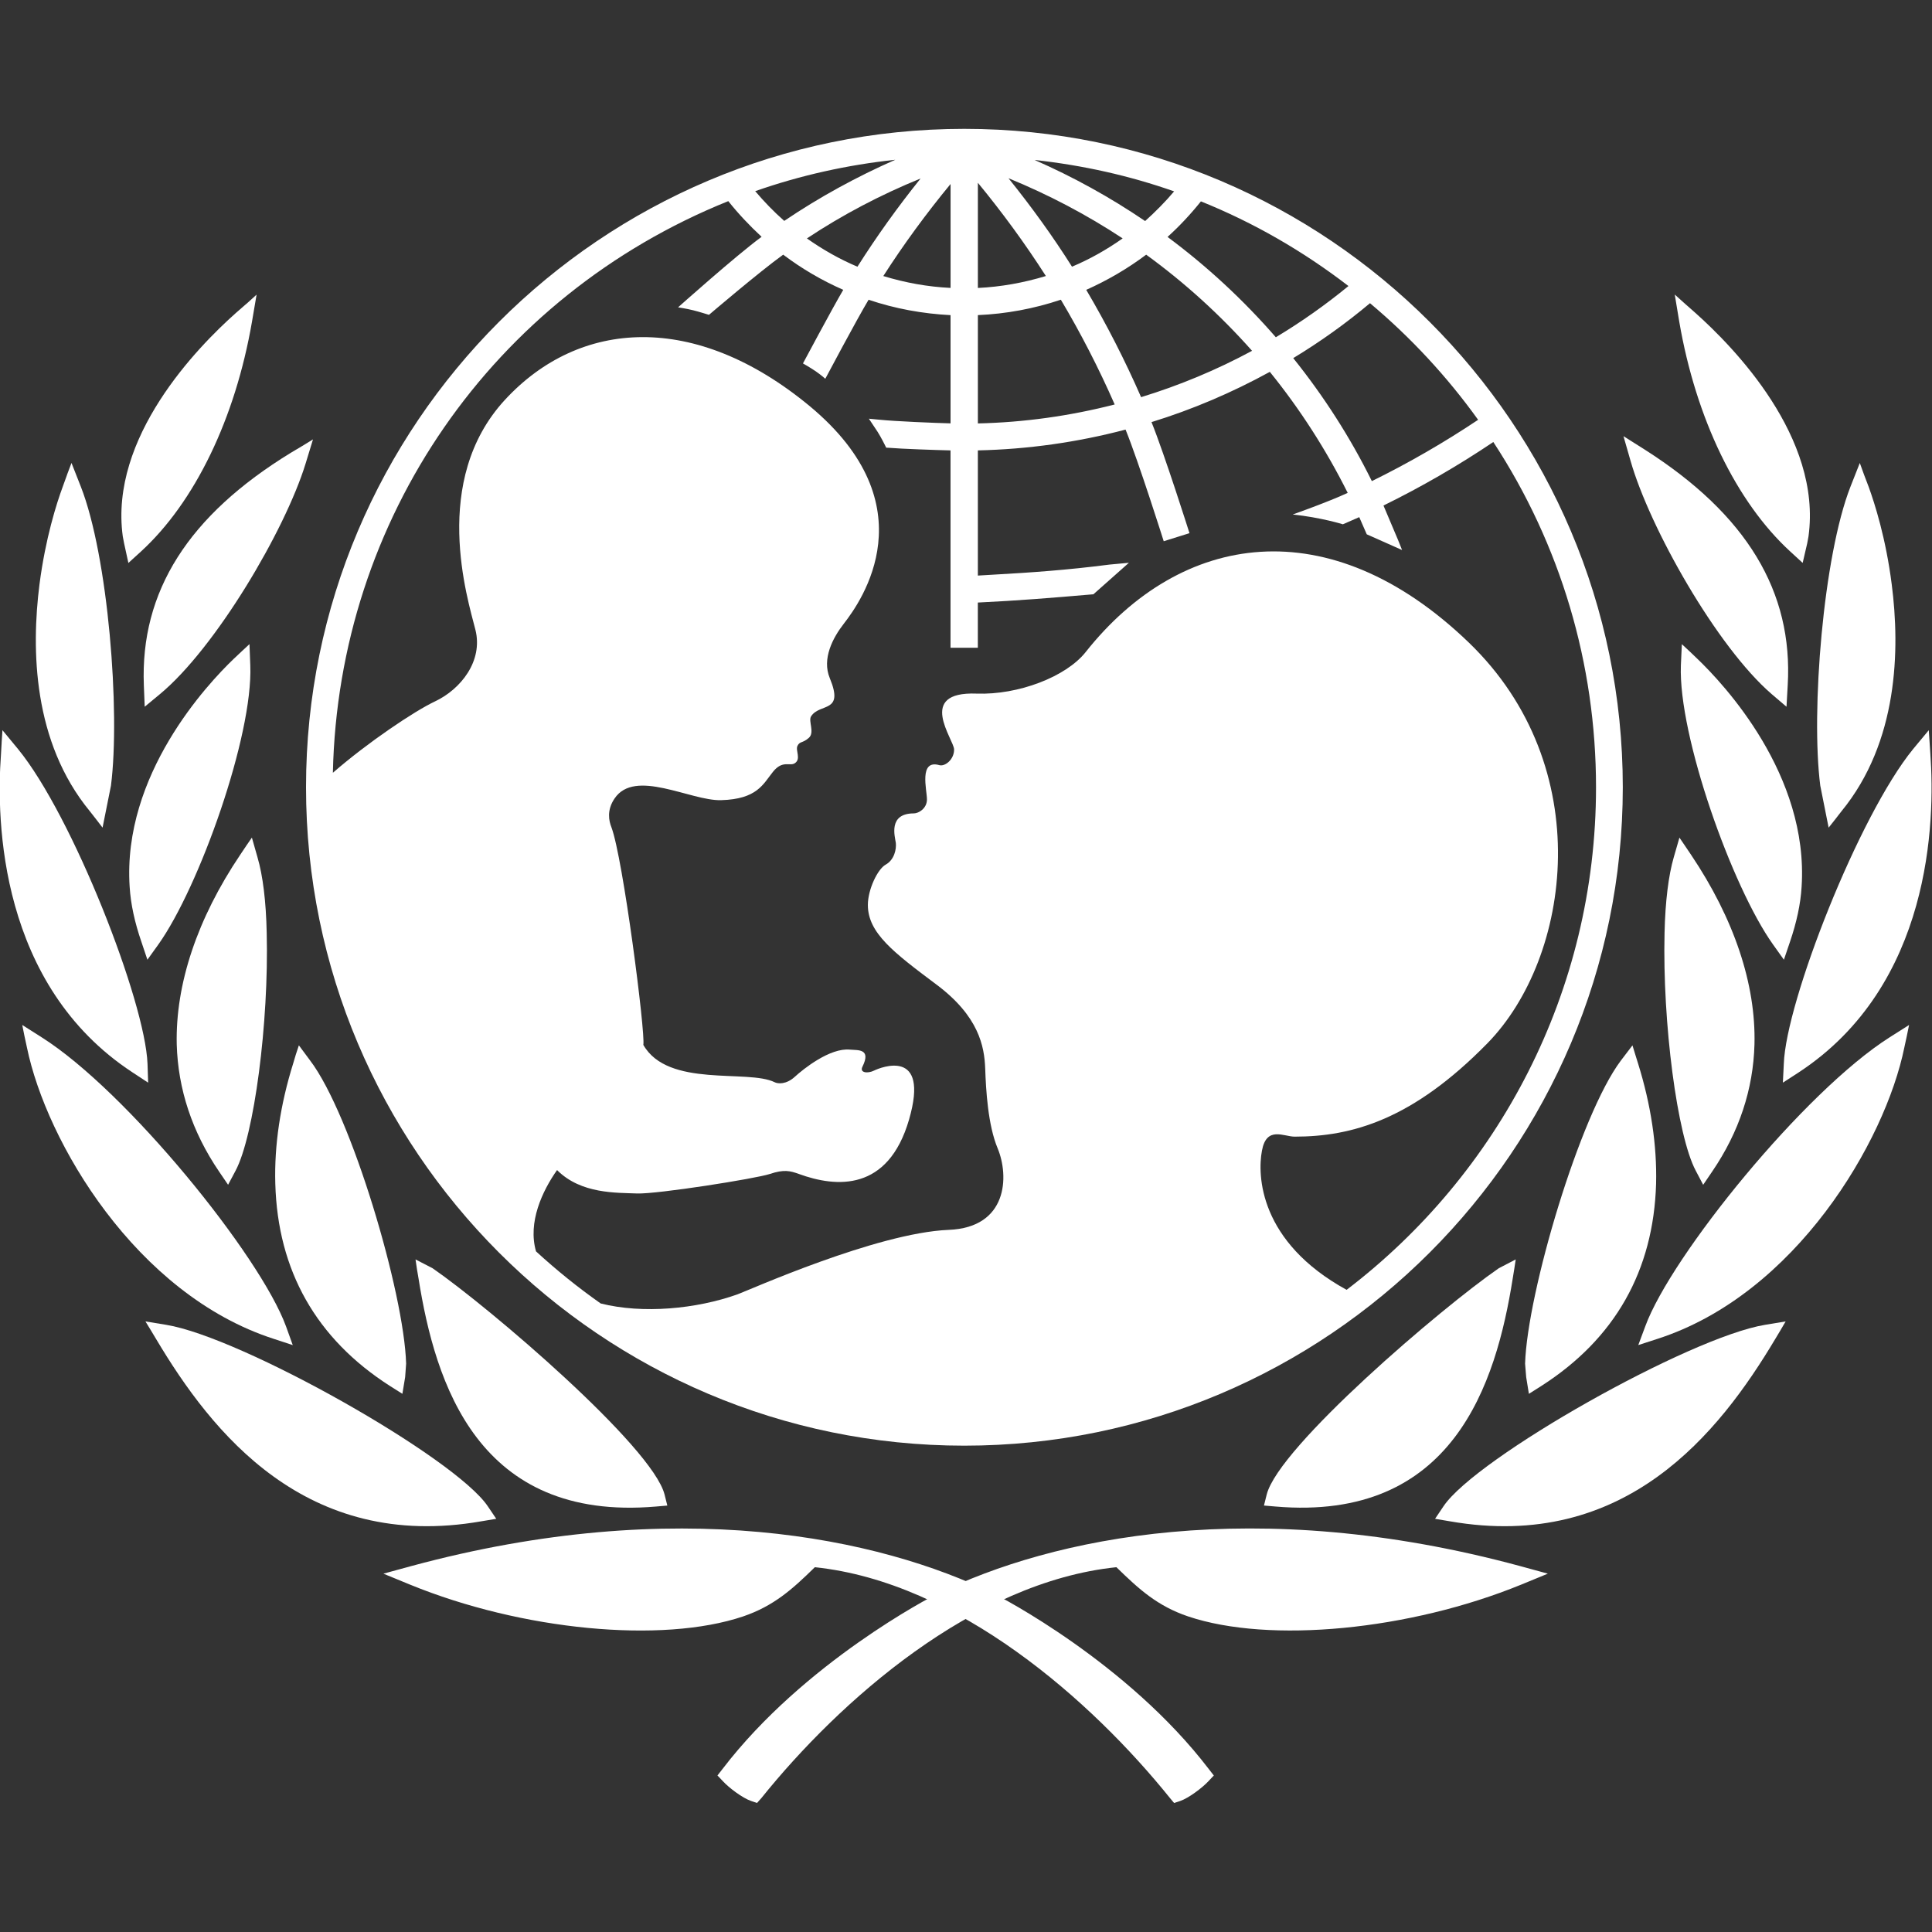 <?xml version="1.0" encoding="UTF-8" standalone="no"?>
<!-- Created with Inkscape (http://www.inkscape.org/) -->

<svg
   xmlns:dc="http://purl.org/dc/elements/1.1/"
   xmlns:cc="http://creativecommons.org/ns#"
   xmlns:rdf="http://www.w3.org/1999/02/22-rdf-syntax-ns#"
   xmlns:svg="http://www.w3.org/2000/svg"
   xmlns="http://www.w3.org/2000/svg"
   version="1.1"
   width="48"
   height="48"
   id="svg4252">
  <rect width="100%" height="100%" fill="#333333" stroke="none"/>
  <defs
     id="defs4254">
    <clipPath
       id="clipPath152">
      <path
         d="m 421.92,64.881 141.379,0 0,-29.24 -141.379,0 0,29.24 z"
         id="path154" />
    </clipPath>
  </defs>
  <g
     transform="matrix(0.577,0,0,0.577,-98.824,-4.156)"
     id="g3163"
     style="fill:#ffffff">
    <path
       d="m 229.255,62.741 c -3.769,-2.067 -3.846,-4.938 -3.645,-5.993 0.196,-1.072 0.938,-0.603 1.407,-0.603 2.477,0 5.082,-0.737 8.296,-4.015 3.623,-3.697 4.757,-11.916 -0.802,-17.266 -6.005,-5.777 -12.39,-4.767 -16.497,0.422 -0.846,1.062 -2.901,1.846 -4.685,1.782 -2.633,-0.102 -0.975,1.978 -0.975,2.409 0,0.439 -0.4,0.74 -0.635,0.672 -0.893,-0.258 -0.534,1.072 -0.534,1.474 0,0.397 -0.365,0.603 -0.563,0.603 -1.119,0 -0.816,1 -0.777,1.271 0.03,0.268 -0.065,0.73 -0.437,0.935 -0.35,0.196 -0.767,1.072 -0.767,1.737 0,1.206 1.107,2.045 2.943,3.42 1.839,1.37 2.072,2.673 2.109,3.615 0.032,0.933 0.117,2.442 0.536,3.444 0.501,1.204 0.434,3.412 -2.109,3.511 -3.104,0.127 -8.633,2.613 -9.1,2.779 -1.757,0.625 -4.067,0.849 -5.884,0.39 -0.975,-0.685 -1.906,-1.437 -2.784,-2.243 -0.36,-1.251 0.268,-2.596 0.906,-3.501 1.035,1.04 2.573,0.97 3.442,1.008 0.869,0.032 5.122,-0.64 5.725,-0.841 0.603,-0.203 0.871,-0.134 1.243,0 1.615,0.591 3.844,0.767 4.747,-2.343 0.901,-3.112 -1.238,-2.241 -1.509,-2.107 -0.266,0.134 -0.633,0.099 -0.499,-0.166 0.392,-0.792 -0.201,-0.705 -0.536,-0.737 -0.861,-0.087 -2.01,0.834 -2.377,1.171 -0.372,0.338 -0.73,0.303 -0.866,0.233 -1.159,-0.573 -4.591,0.256 -5.655,-1.608 0.097,-0.501 -0.876,-8.062 -1.375,-9.373 -0.109,-0.273 -0.206,-0.732 0.134,-1.233 0.874,-1.31 3.273,0.102 4.583,0.069 1.563,-0.042 1.816,-0.695 2.241,-1.223 0.414,-0.514 0.72,-0.226 0.938,-0.367 0.285,-0.186 0.017,-0.553 0.117,-0.752 0.102,-0.203 0.218,-0.104 0.484,-0.338 0.273,-0.233 -0.035,-0.735 0.104,-0.935 0.382,-0.583 1.434,-0.117 0.802,-1.64 -0.347,-0.836 0.134,-1.742 0.605,-2.345 0.759,-0.975 3.68,-5.092 -1.472,-9.37 -4.928,-4.077 -9.909,-3.75 -13.122,-0.266 -3.209,3.482 -1.606,8.566 -1.268,9.904 0.333,1.34 -0.63,2.556 -1.744,3.08 -0.878,0.414 -2.881,1.754 -4.395,3.072 0.236,-10.924 6.864,-20.522 17.026,-24.614 0.434,0.546 0.918,1.057 1.434,1.536 -1.122,0.826 -3.596,3.037 -3.596,3.037 0,0 0.34,0.05 0.653,0.127 0.216,0.052 0.677,0.196 0.677,0.196 0,0 2.174,-1.856 3.196,-2.591 0.799,0.603 1.663,1.109 2.586,1.514 -0.491,0.836 -1.735,3.169 -1.735,3.169 0,0 0.295,0.166 0.548,0.337 0.251,0.174 0.414,0.323 0.414,0.323 0,0 1.352,-2.549 1.864,-3.402 1.137,0.385 2.325,0.601 3.529,0.663 0,0.33 0,4.278 0,4.66 -0.672,-0.017 -2.385,-0.087 -3.08,-0.159 l -0.437,-0.042 0.243,0.365 c 0.189,0.268 0.328,0.531 0.452,0.779 l 0.052,0.104 0.114,0.005 c 0.506,0.045 2.067,0.099 2.655,0.112 0,0.377 0,8.499 0,8.499 l 1.176,0 c 0,0 0,-1.633 0,-1.948 1.727,-0.082 3.171,-0.201 4.906,-0.35 l 0.07,-0.005 1.529,-1.357 -0.831,0.077 c -1.836,0.238 -3.444,0.347 -4.916,0.429 0,0 -0.499,0.027 -0.757,0.045 0,-0.39 0,-5.04 0,-5.39 2.132,-0.047 4.271,-0.345 6.36,-0.896 0.571,1.407 1.643,4.807 1.643,4.807 l 1.109,-0.347 c 0,0 -1.067,-3.377 -1.635,-4.782 1.772,-0.546 3.472,-1.273 5.095,-2.164 1.298,1.603 2.424,3.353 3.353,5.211 -0.836,0.39 -2.367,0.931 -2.367,0.931 1.226,0.129 2.159,0.422 2.159,0.422 0,0 0.424,-0.186 0.705,-0.308 0.107,0.241 0.323,0.739 0.323,0.739 l 1.521,0.677 -0.171,-0.427 c 0,0 -0.509,-1.206 -0.63,-1.489 1.618,-0.794 3.206,-1.71 4.73,-2.735 2.896,4.422 4.422,9.559 4.422,14.864 0,8.819 -4.216,16.668 -10.738,21.641 z M 209.825,14.081 c -1.665,0.732 -3.276,1.613 -4.784,2.633 -0.459,-0.402 -0.871,-0.834 -1.251,-1.28 1.938,-0.68 3.968,-1.132 6.035,-1.352 z m -1.633,4.606 c -0.769,-0.325 -1.494,-0.737 -2.176,-1.218 1.529,-1.015 3.174,-1.879 4.896,-2.581 -0.975,1.213 -1.886,2.482 -2.72,3.799 z m 4.01,-3.561 c 0,0.886 0,4.104 0,4.474 -0.985,-0.047 -1.95,-0.223 -2.896,-0.511 0.876,-1.365 1.844,-2.687 2.896,-3.963 z m 1.176,5.645 c 1.216,-0.052 2.415,-0.275 3.573,-0.663 0.859,1.444 1.635,2.955 2.318,4.511 -1.926,0.494 -3.906,0.772 -5.891,0.816 0,-0.38 0,-4.328 0,-4.665 z m 0,-5.698 c 1.04,1.263 2.022,2.601 2.928,4.015 -0.955,0.29 -1.936,0.467 -2.928,0.514 0,-0.367 0,-3.64 0,-4.529 z m 6.234,2.395 c -0.687,0.484 -1.414,0.896 -2.181,1.218 -0.821,-1.3 -1.74,-2.573 -2.735,-3.809 1.72,0.705 3.37,1.571 4.916,2.591 z m 2.216,-2.025 c -0.385,0.457 -0.809,0.881 -1.248,1.278 -1.506,-1.022 -3.099,-1.903 -4.76,-2.63 2.067,0.226 4.075,0.672 6.008,1.352 z m 3.355,6.866 c -1.526,0.824 -3.132,1.491 -4.777,1.995 -0.69,-1.578 -1.484,-3.134 -2.362,-4.621 0.906,-0.404 1.779,-0.911 2.581,-1.514 1.665,1.208 3.196,2.603 4.559,4.139 z m -2.201,-6.435 c 2.268,0.913 4.4,2.142 6.353,3.645 -0.975,0.802 -2.025,1.544 -3.127,2.206 -1.39,-1.598 -2.953,-3.05 -4.663,-4.32 0.521,-0.471 0.998,-0.983 1.437,-1.531 z m 11.936,9.405 c -1.457,0.973 -2.993,1.861 -4.576,2.64 -0.926,-1.876 -2.067,-3.653 -3.385,-5.296 1.169,-0.707 2.276,-1.501 3.305,-2.365 1.757,1.474 3.323,3.164 4.655,5.02 z M 212.793,12.751 c -15.636,0 -28.344,12.715 -28.344,28.349 0,15.631 12.708,28.351 28.344,28.351 15.631,0 28.354,-12.72 28.354,-28.351 0,-15.633 -12.723,-28.349 -28.354,-28.349"
       id="path94"
       style="fill:#ffffff;fill-opacity:1;fill-rule:nonzero;stroke:none" />
    <path
       d="m 181.88,20.285 -0.447,0.39 c -1.66,1.476 -5.459,5.36 -4.874,9.626 0.002,0.01 0.057,0.298 0.057,0.298 0,0.007 0.184,0.844 0.184,0.844 l 0.534,-0.486 c 2.33,-2.129 4.067,-5.735 4.787,-9.896 l 0.199,-1.171 -0.439,0.397"
       id="path98"
       style="fill:#ffffff;fill-opacity:1;fill-rule:nonzero;stroke:none" />
    <path
       d="m 174.158,27.65 -0.186,0.514 c -0.263,0.712 -0.742,2.209 -1,4.201 -0.357,2.812 -0.283,6.787 2.166,9.765 -0.002,0 0.275,0.352 0.275,0.352 l 0.275,0.357 0.362,-1.809 c 0.407,-3.191 -0.122,-9.884 -1.3,-12.879 l -0.4,-1.015 -0.194,0.514"
       id="path102"
       style="fill:#ffffff;fill-opacity:1;fill-rule:nonzero;stroke:none" />
    <path
       d="m 171.344,39.164 -0.03,0.524 c -0.213,2.871 -0.062,9.938 5.665,13.691 0.002,0 0.672,0.442 0.672,0.442 l -0.027,-0.809 c -0.099,-2.68 -3.226,-10.69 -5.578,-13.559 l -0.668,-0.809 -0.035,0.521"
       id="path106"
       style="fill:#ffffff;fill-opacity:1;fill-rule:nonzero;stroke:none" />
    <path
       d="m 172.327,51.82 0.104,0.481 c 0.834,4.062 4.693,10.641 10.638,12.554 l 0.809,0.266 -0.29,-0.806 c -1.112,-3.037 -6.842,-10.12 -10.529,-12.452 l -0.829,-0.526 0.097,0.484"
       id="path110"
       style="fill:#ffffff;fill-opacity:1;fill-rule:nonzero;stroke:none" />
    <path
       d="m 184.285,26.407 -0.476,0.283 c -4.425,2.705 -6.502,5.978 -6.343,10.02 0,0 0.037,0.923 0.037,0.923 l 0.65,-0.538 c 2.395,-1.98 5.392,-7.052 6.276,-9.926 0.002,0 0.32,-1.047 0.32,-1.047 l -0.464,0.285"
       id="path114"
       style="fill:#ffffff;fill-opacity:1;fill-rule:nonzero;stroke:none" />
    <path
       d="m 181.674,35.254 -0.335,0.315 c -1.132,1.084 -4.804,4.993 -4.484,9.824 0.045,0.737 0.218,1.531 0.506,2.365 l 0.258,0.769 0.474,-0.66 c 1.757,-2.469 4.077,-8.981 3.956,-12.011 l -0.035,-0.918 -0.34,0.315"
       id="path118"
       style="fill:#ffffff;fill-opacity:1;fill-rule:nonzero;stroke:none" />
    <path
       d="m 181.863,43.639 -0.246,0.367 c -1.851,2.749 -2.794,5.571 -2.735,8.167 0.055,1.923 0.66,3.764 1.821,5.472 l 0.39,0.573 0.323,-0.608 c 0.799,-1.501 1.437,-6.375 1.34,-10.234 -0.027,-1.36 -0.169,-2.486 -0.395,-3.253 l -0.243,-0.854 -0.256,0.37"
       id="path122"
       style="fill:#ffffff;fill-opacity:1;fill-rule:nonzero;stroke:none" />
    <path
       d="m 184.012,52.604 -0.114,0.382 c -0.558,1.787 -0.819,3.531 -0.772,5.184 0.104,3.747 1.762,6.678 4.936,8.71 l 0.536,0.338 0.119,-0.72 c 0,-0.012 0.042,-0.578 0.042,-0.578 -0.087,-3.042 -2.357,-10.718 -4.137,-13.058 l -0.481,-0.648 -0.129,0.39"
       id="path126"
       style="fill:#ffffff;fill-opacity:1;fill-rule:nonzero;stroke:none" />
    <path
       d="m 178.324,64.426 0,0 z m -0.553,0.062 0.231,0.385 c 2.382,3.998 6.435,9.157 13.998,7.834 l 0.64,-0.107 -0.362,-0.536 c -1.412,-2.104 -10.604,-7.288 -13.852,-7.817 l -0.891,-0.146 0.236,0.387"
       id="path130"
       style="fill:#ffffff;fill-opacity:1;fill-rule:nonzero;stroke:none" />
    <path
       d="m 188.97,74.638 -1.189,0.325 1.141,0.469 c 4.814,1.97 10.847,2.551 14.346,1.372 1.313,-0.447 2.117,-1.164 3.089,-2.119 6.157,0.638 11.931,5.762 15.296,9.944 l 0.174,0.208 0.263,-0.087 c 0.372,-0.127 0.96,-0.578 1.201,-0.836 l 0.246,-0.261 -0.218,-0.28 c -3.506,-4.586 -8.995,-7.425 -9.244,-7.541 -4.938,-2.417 -13.663,-4.29 -25.105,-1.194"
       id="path134"
       style="fill:#ffffff;fill-opacity:1;fill-rule:nonzero;stroke:none" />
    <path
       d="m 189.223,61.838 0.07,0.412 c 0.72,4.526 2.561,10.479 10.224,9.822 l 0.489,-0.042 -0.119,-0.476 c -0.524,-2.062 -7.541,-8.053 -9.988,-9.742 l -0.735,-0.38 0.06,0.407"
       id="path138"
       style="fill:#ffffff;fill-opacity:1;fill-rule:nonzero;stroke:none" />
    <path
       d="m 243.385,19.888 0.194,1.171 c 0.715,4.162 2.459,7.767 4.784,9.896 l 0.529,0.486 c 0,0 0.196,-0.836 0.196,-0.844 0,0 0.052,-0.288 0.055,-0.298 0.586,-4.266 -3.219,-8.149 -4.874,-9.626 l -0.442,-0.39 -0.442,-0.397"
       id="path142"
       style="fill:#ffffff;fill-opacity:1;fill-rule:nonzero;stroke:none" />
    <path
       d="m 251.353,27.137 -0.4,1.015 c -1.176,2.995 -1.712,9.688 -1.303,12.879 l 0.36,1.809 0.283,-0.357 c 0,0 0.275,-0.357 0.273,-0.352 2.437,-2.978 2.524,-6.953 2.161,-9.765 -0.253,-1.993 -0.735,-3.489 -0.993,-4.201 l -0.196,-0.514 -0.186,-0.514"
       id="path146"
       style="fill:#ffffff;fill-opacity:1;fill-rule:nonzero;stroke:none" />
    <path
       d="m 254.323,38.643 -0.672,0.809 c -2.343,2.869 -5.479,10.879 -5.571,13.559 l -0.04,0.809 0.682,-0.442 c 5.722,-3.752 5.874,-10.819 5.67,-13.691 l -0.035,-0.524 -0.035,-0.521"
       id="path158"
       style="fill:#ffffff;fill-opacity:1;fill-rule:nonzero;stroke:none" />
    <path
       d="m 253.475,51.336 -0.829,0.526 c -3.685,2.333 -9.42,9.415 -10.532,12.452 l -0.3,0.806 0.819,-0.266 c 5.948,-1.913 9.812,-8.492 10.638,-12.554 l 0.104,-0.481 0.099,-0.484"
       id="path162"
       style="fill:#ffffff;fill-opacity:1;fill-rule:nonzero;stroke:none" />
    <path
       d="m 241.176,25.983 0.303,1.055 c 0.824,2.898 3.722,8.02 6.077,10.05 l 0.64,0.546 0.052,-0.921 c 0.238,-4.035 -1.769,-7.353 -6.142,-10.142 l -0.464,-0.293 -0.467,-0.295"
       id="path166"
       style="fill:#ffffff;fill-opacity:1;fill-rule:nonzero;stroke:none" />
    <path
       d="m 243.69,34.938 -0.042,0.918 c -0.114,3.03 2.206,9.541 3.965,12.011 l 0.471,0.66 0.261,-0.769 c 0.285,-0.834 0.457,-1.628 0.501,-2.365 0.318,-4.832 -3.357,-8.74 -4.489,-9.824 l -0.328,-0.315 -0.34,-0.315"
       id="path170"
       style="fill:#ffffff;fill-opacity:1;fill-rule:nonzero;stroke:none" />
    <path
       d="m 243.586,43.269 -0.246,0.854 c -0.223,0.767 -0.365,1.893 -0.395,3.253 -0.092,3.859 0.543,8.732 1.343,10.234 l 0.32,0.608 0.39,-0.573 c 1.164,-1.707 1.767,-3.549 1.819,-5.472 0.067,-2.596 -0.883,-5.417 -2.732,-8.167 l -0.248,-0.367 -0.251,-0.37"
       id="path174"
       style="fill:#ffffff;fill-opacity:1;fill-rule:nonzero;stroke:none" />
    <path
       d="m 241.563,52.215 -0.494,0.648 c -1.767,2.34 -4.037,10.015 -4.129,13.058 0,0 0.047,0.566 0.047,0.578 l 0.117,0.72 0.534,-0.338 c 3.174,-2.032 4.832,-4.963 4.943,-8.71 0.04,-1.653 -0.221,-3.397 -0.779,-5.184 l -0.119,-0.382 -0.119,-0.39"
       id="path178"
       style="fill:#ffffff;fill-opacity:1;fill-rule:nonzero;stroke:none" />
    <path
       d="m 247.38,64.426 0,0 z m 0.779,-0.325 -0.883,0.146 c -3.246,0.529 -12.442,5.713 -13.852,7.817 l -0.36,0.536 0.635,0.107 c 7.569,1.323 11.613,-3.836 14.003,-7.834 l 0.231,-0.385 0.226,-0.387"
       id="path182"
       style="fill:#ffffff;fill-opacity:1;fill-rule:nonzero;stroke:none" />
    <path
       d="m 211.629,75.831 c -0.246,0.117 -5.737,2.955 -9.246,7.541 l -0.218,0.28 0.248,0.261 c 0.236,0.258 0.826,0.71 1.199,0.836 l 0.256,0.087 0.186,-0.208 c 3.36,-4.181 9.129,-9.306 15.289,-9.944 0.978,0.955 1.769,1.673 3.087,2.119 3.504,1.179 9.534,0.598 14.351,-1.372 l 1.139,-0.469 -1.189,-0.325 c -11.44,-3.097 -20.162,-1.223 -25.101,1.194"
       id="path186"
       style="fill:#ffffff;fill-opacity:1;fill-rule:nonzero;stroke:none" />
    <path
       d="m 236.538,61.431 -0.73,0.38 c -2.452,1.69 -9.472,7.68 -9.993,9.742 l -0.119,0.476 0.491,0.042 c 7.658,0.658 9.502,-5.295 10.221,-9.822 l 0.067,-0.412 0.062,-0.407"
       id="path190"
       style="fill:#ffffff;fill-opacity:1;fill-rule:nonzero;stroke:none" />
  </g>
</svg>
